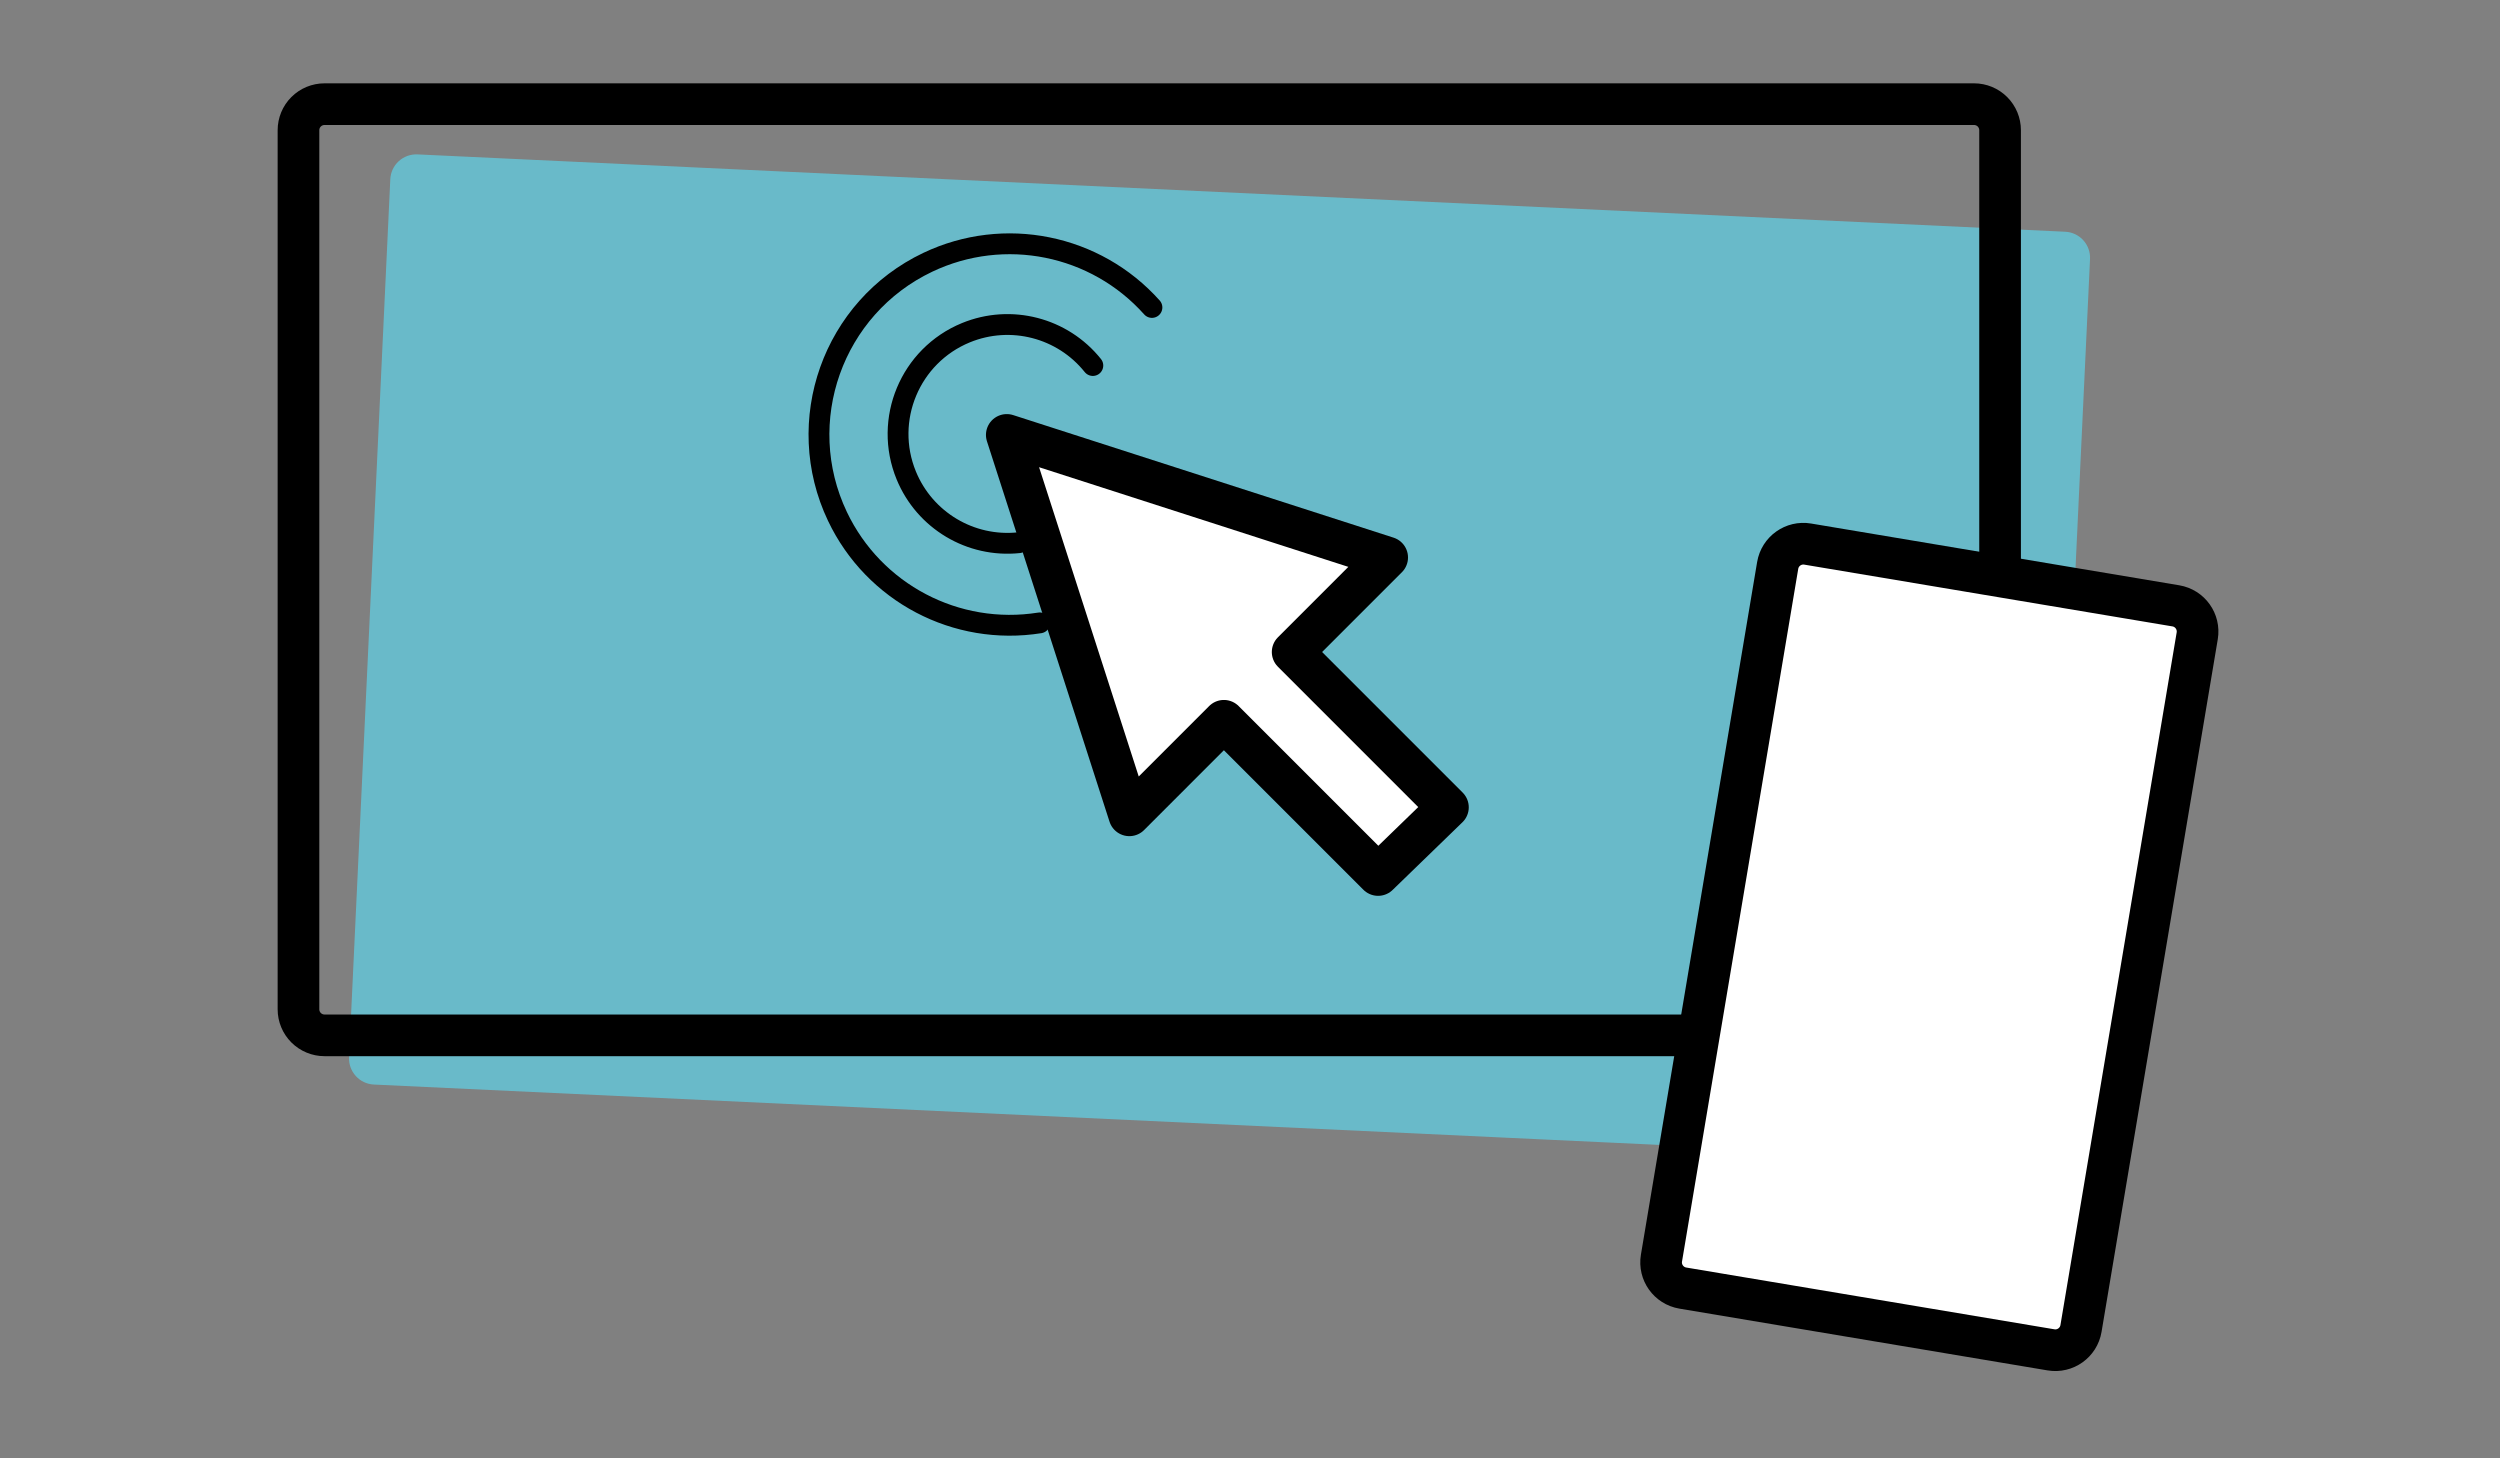 <?xml version="1.0" encoding="UTF-8" standalone="no"?><!DOCTYPE svg PUBLIC "-//W3C//DTD SVG 1.1//EN" "http://www.w3.org/Graphics/SVG/1.1/DTD/svg11.dtd"><svg width="100%" height="100%" viewBox="0 0 240 140" version="1.1" xmlns="http://www.w3.org/2000/svg" xmlns:xlink="http://www.w3.org/1999/xlink" xml:space="preserve" xmlns:serif="http://www.serif.com/" style="fill-rule:evenodd;clip-rule:evenodd;stroke-linecap:round;stroke-linejoin:round;stroke-miterlimit:1.5;"><rect x="0" y="0" width="240" height="140" fill="#808080" stroke="none"/><g><g><path d="M200.643,24.862c0.031,-0.662 -0.202,-1.31 -0.648,-1.8c-0.447,-0.491 -1.07,-0.783 -1.732,-0.815c-18.905,-0.887 -139.275,-6.538 -158.18,-7.425c-0.662,-0.032 -1.31,0.202 -1.8,0.648c-0.49,0.446 -0.783,1.069 -0.814,1.732c-0.604,12.853 -3.355,71.447 -3.958,84.3c-0.031,0.662 0.202,1.31 0.649,1.8c0.446,0.49 1.069,0.783 1.731,0.814c18.905,0.888 139.275,6.539 158.18,7.426c0.663,0.031 1.31,-0.202 1.8,-0.648c0.491,-0.447 0.784,-1.069 0.815,-1.732c0.603,-12.853 3.354,-71.447 3.957,-84.3Z" style="fill:#69bac9;"/><path d="M192.008,12.5c0,-0.663 -0.263,-1.299 -0.732,-1.768c-0.469,-0.469 -1.105,-0.732 -1.768,-0.732c-18.926,0 -139.428,0 -158.354,0c-0.663,0 -1.299,0.263 -1.768,0.732c-0.469,0.469 -0.732,1.105 -0.732,1.768c0,12.868 0,71.526 0,84.393c0,0.663 0.263,1.299 0.732,1.768c0.469,0.469 1.105,0.732 1.768,0.732c18.926,0 139.428,0 158.354,0c0.663,0 1.299,-0.263 1.768,-0.732c0.469,-0.469 0.732,-1.105 0.732,-1.768c0,-12.867 0,-71.525 0,-84.393Z" style="fill:none;stroke:#000;stroke-width:4px;"/><g><path d="M132.298,84l6.703,-6.498l-14.907,-14.908l9.075,-9.075l-36.518,-11.767l11.767,36.519l9.075,-9.076l14.805,14.805Z" style="fill:#fff;stroke:#000;stroke-width:4px;"/><g><path d="M104.912,35.09c-2.914,-3.637 -7.877,-4.919 -12.188,-3.148c-5.361,2.204 -7.924,8.344 -5.721,13.705c1.772,4.311 6.173,6.939 10.808,6.453" style="fill:none;stroke:#000;stroke-width:2px;"/><path d="M110.586,29.515c-5.415,-6.06 -14.176,-7.826 -21.516,-4.336c-9.127,4.339 -13.013,15.272 -8.674,24.398c3.49,7.34 11.399,11.501 19.424,10.219" style="fill:none;stroke:#000;stroke-width:2px;"/></g></g><path d="M210.933,61.04c0.228,-1.361 -0.691,-2.651 -2.052,-2.879c-7.201,-1.208 -28.144,-4.722 -35.345,-5.93c-1.361,-0.229 -2.651,0.69 -2.879,2.051c-1.845,10.996 -9.312,55.499 -11.157,66.495c-0.229,1.361 0.69,2.65 2.052,2.879c7.2,1.208 28.144,4.722 35.344,5.93c1.362,0.229 2.651,-0.69 2.879,-2.052c1.845,-10.995 9.313,-55.498 11.158,-66.494Z" style="fill:#fff;stroke:#000;stroke-width:4px;"/></g><rect x="0" y="0" width="240" height="140" style="fill:none;"/></g></svg>
